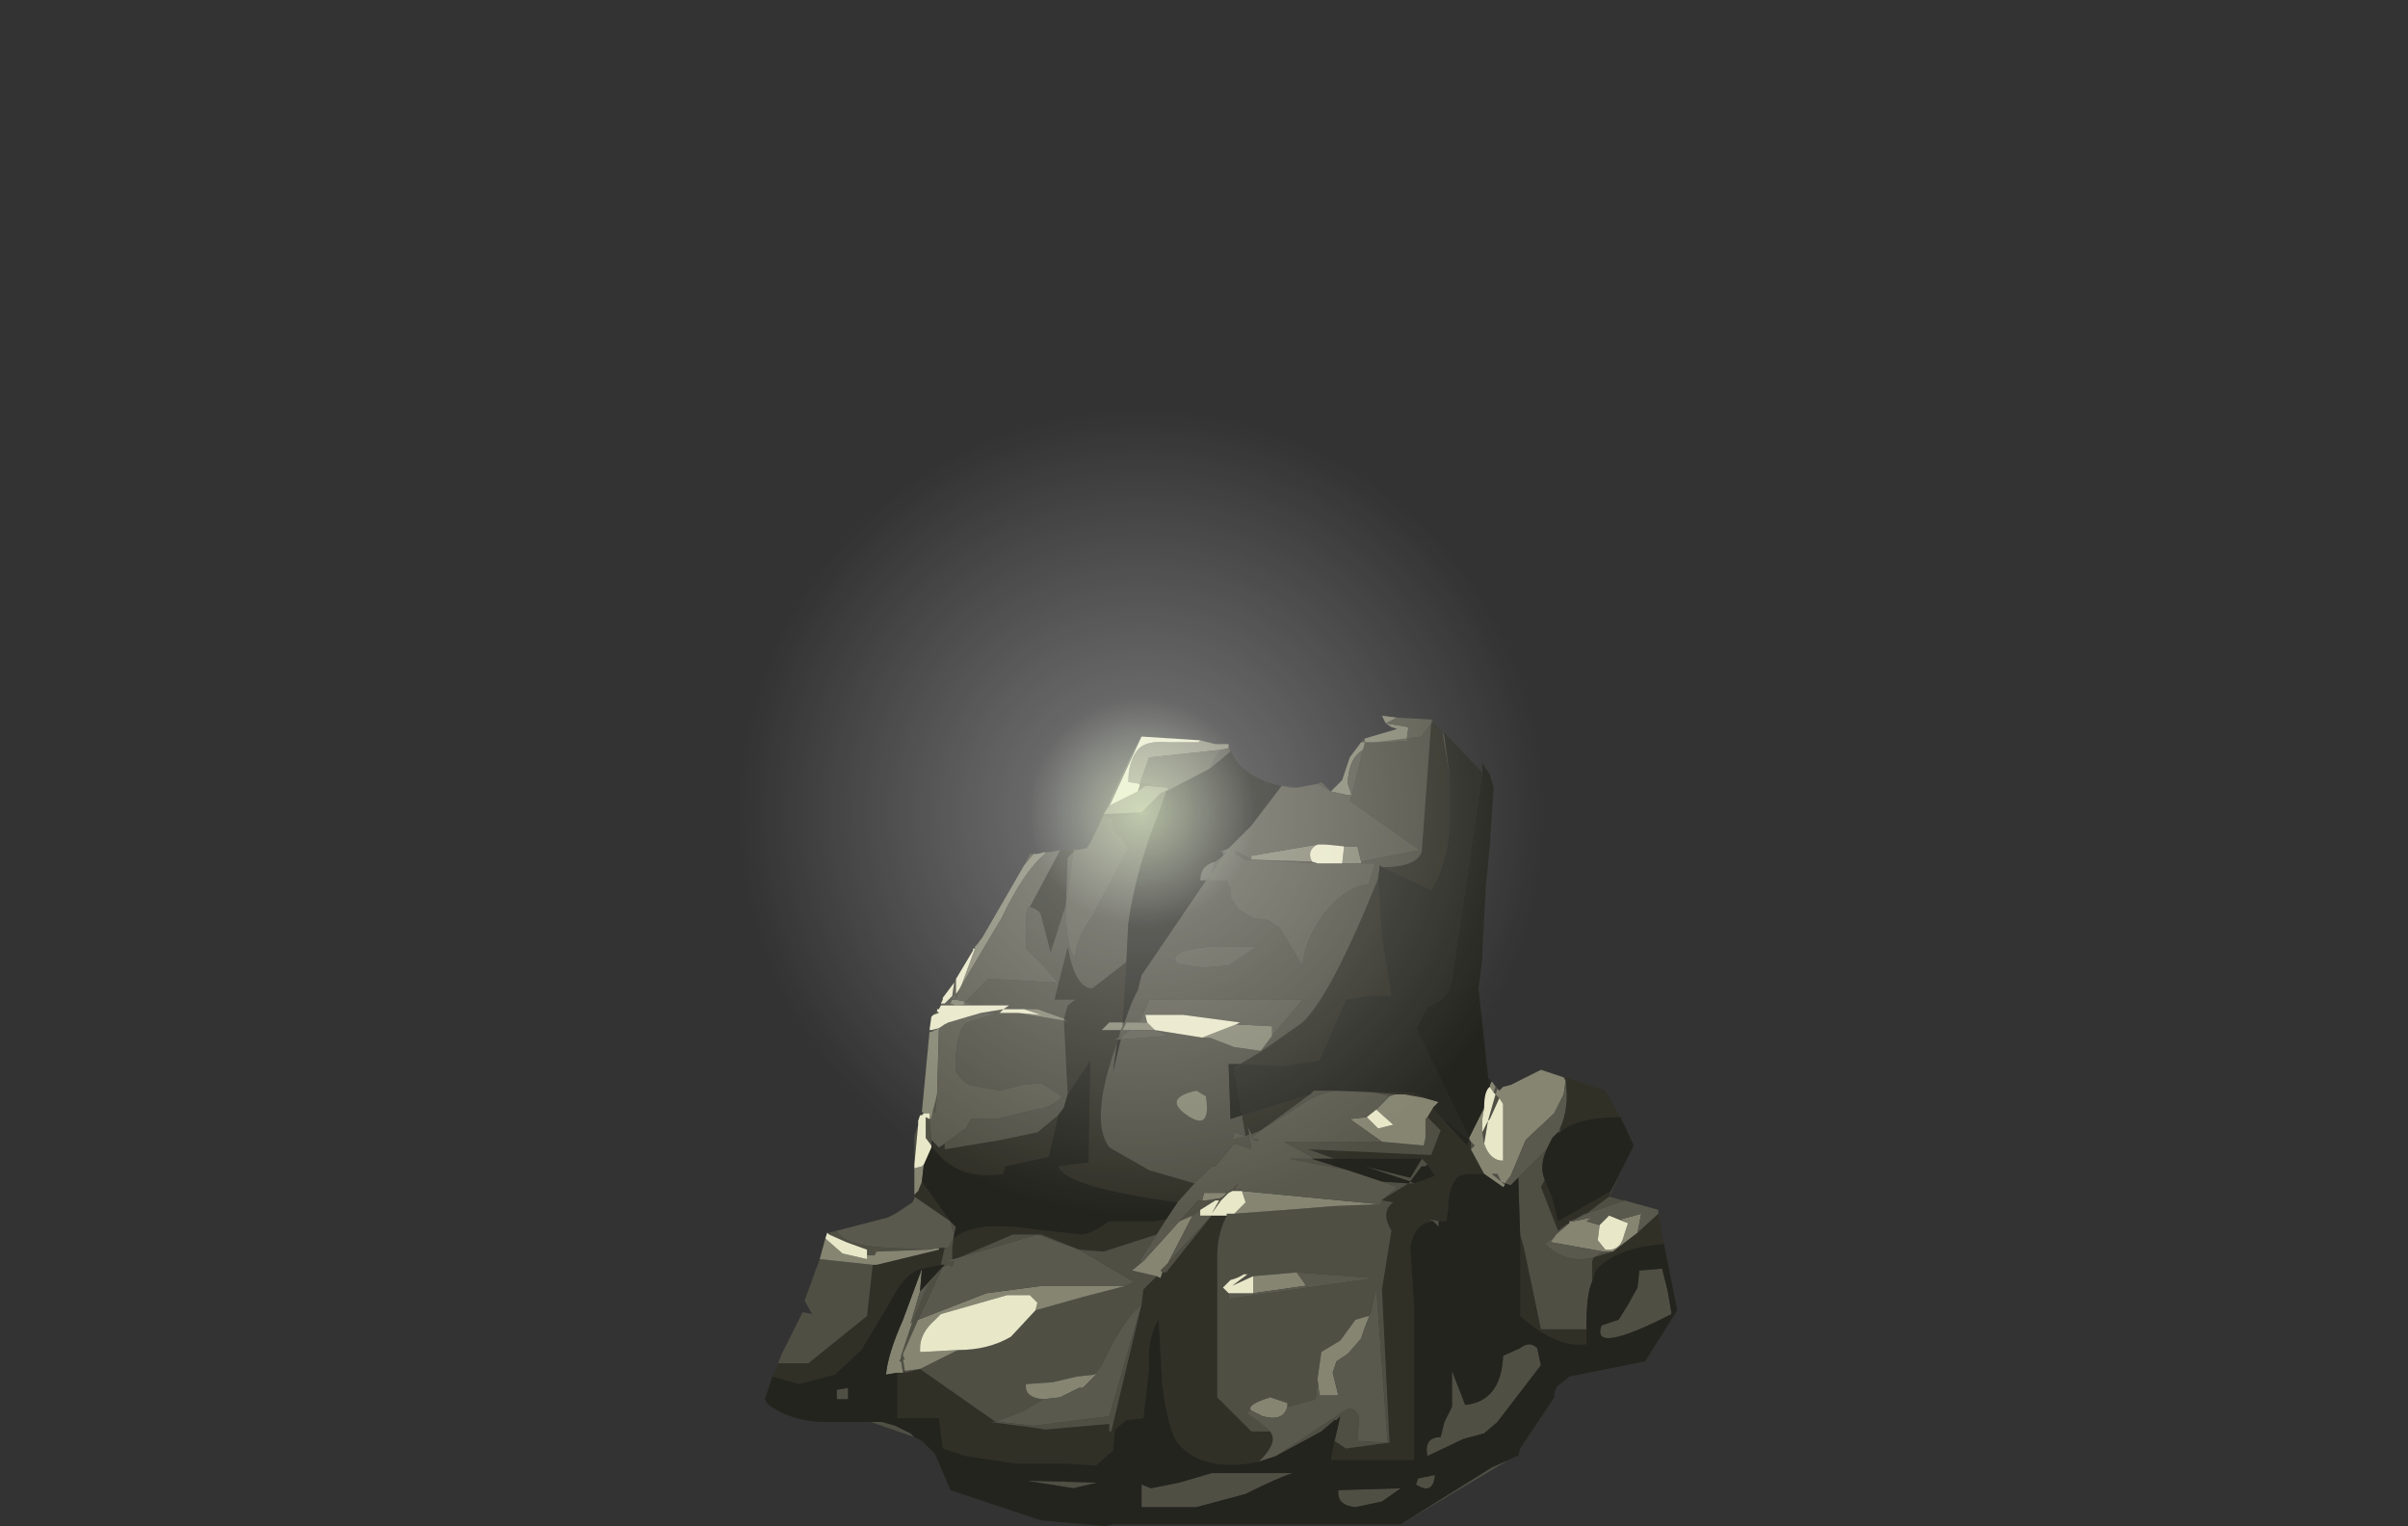 <?xml version="1.0" encoding="UTF-8" standalone="no"?>
<svg xmlns:xlink="http://www.w3.org/1999/xlink" height="40.3px" width="63.6px" xmlns="http://www.w3.org/2000/svg">
  <rect width="100%" height="100%" fill="#333333" stroke="none"/>
  <g transform="matrix(1.0, 0.0, 0.0, 1.0, 0.0, 0.0)">
    <use height="29.65" transform="matrix(1.0, 0.0, 0.0, 1.0, 19.35, 10.65)" width="24.95" xlink:href="#shape0"/>
  </g>
  <defs>
    <g id="shape0" transform="matrix(1.0, 0.0, 0.0, 1.0, -19.35, -10.65)">
      <path d="M41.35 28.55 L41.35 28.5 41.35 28.45 42.4 28.8 42.8 29.5 Q41.65 29.5 41.2 29.9 L41.2 29.8 Q41.45 29.25 41.35 28.55 M43.8 32.05 L43.95 32.85 Q42.65 32.95 42.15 33.55 L42.05 33.85 42.05 33.3 42.1 33.2 42.6 33.05 43.25 32.55 43.8 32.05 M20.4 36.35 L20.55 36.05 20.55 36.0 21.35 36.0 22.9 34.75 23.05 33.4 23.15 33.4 24.8 33.0 24.8 32.95 24.9 32.95 24.95 32.95 24.85 33.4 24.35 33.5 Q23.9 33.6 23.5 34.4 L22.75 35.65 22.05 36.3 21.1 36.55 20.4 36.35 M24.15 31.6 L24.15 31.55 24.25 31.45 24.35 31.2 25.1 32.25 24.15 31.6 M28.0 22.45 L28.3 22.45 28.35 22.4 28.35 22.5 28.2 22.65 28.15 23.9 27.75 25.15 27.5 24.2 Q27.5 24.05 27.2 23.95 L28.0 22.45 M37.85 19.05 L38.1 19.35 38.3 20.55 38.3 21.5 Q38.3 22.7 37.8 23.5 L36.5 22.9 Q37.4 22.9 37.55 22.5 L37.8 19.1 37.85 19.05 M38.85 30.35 L39.2 31.0 38.75 31.0 38.55 31.05 Q38.25 31.25 38.25 31.95 L38.2 32.25 38.0 32.25 37.75 32.2 37.85 32.25 Q37.35 32.3 37.25 32.95 L37.35 34.5 37.35 38.55 35.15 38.55 35.25 38.05 35.55 38.25 36.65 38.1 36.7 38.1 36.5 34.05 36.75 32.5 Q36.45 32.0 36.8 31.75 L36.5 31.7 36.55 31.65 37.2 31.25 37.35 31.25 37.9 31.05 37.7 30.75 37.55 30.6 35.25 30.6 34.55 30.35 37.8 30.5 38.05 29.85 37.7 29.5 37.85 29.25 38.15 29.6 38.75 30.25 38.8 30.1 38.85 30.15 38.85 30.35 M42.55 31.45 L42.5 31.6 41.9 32.05 41.85 32.05 41.6 32.2 41.45 32.25 41.45 32.3 41.35 32.35 41.15 32.5 40.7 31.35 40.8 31.15 41.0 31.65 41.15 32.25 42.55 31.45 M40.15 32.6 L40.25 32.95 40.7 35.1 41.9 35.1 41.9 35.5 Q41.1 35.6 40.15 34.75 L40.15 32.6 M29.75 25.4 L29.65 27.0 29.3 27.0 29.1 27.2 29.6 27.2 29.55 27.4 29.45 27.45 29.55 27.45 29.5 27.55 Q29.15 28.55 29.1 29.1 29.0 29.9 29.3 30.3 L30.35 30.9 31.55 31.25 31.1 31.75 Q28.15 31.35 27.95 30.8 L28.75 30.7 28.8 28.0 28.2 28.9 28.15 27.95 28.1 26.95 28.2 27.0 28.1 26.9 28.2 26.55 28.4 26.4 27.85 26.4 28.2 25.0 Q28.4 26.1 28.85 26.1 L29.75 25.4 M36.4 23.2 L36.5 24.75 36.75 26.3 36.1 26.3 35.55 26.4 35.2 27.2 34.85 28.0 33.9 28.15 32.75 28.1 33.25 27.8 33.55 27.6 34.4 27.0 Q35.15 26.3 36.4 23.2 M32.8 29.45 L34.6 28.9 33.3 29.85 33.05 29.95 32.95 29.75 33.0 29.95 32.9 30.0 32.8 29.45 M35.1 28.8 L37.35 28.85 37.65 29.0 37.1 28.9 36.9 28.9 36.85 28.9 36.3 28.85 35.55 28.8 35.3 28.8 35.1 28.8 M30.8 32.2 L30.55 32.6 29.15 33.05 28.5 33.0 27.5 32.6 27.4 32.6 26.75 32.6 25.35 33.2 25.2 33.25 25.15 33.25 25.15 32.95 25.2 32.6 25.2 32.7 Q25.65 32.3 26.8 32.4 L28.55 32.6 Q28.8 32.6 29.3 32.25 L30.5 32.25 30.8 32.2 M32.0 32.1 L32.4 32.1 Q32.15 32.6 32.15 33.15 L32.15 36.9 33.05 37.8 33.55 37.8 33.6 37.9 Q33.7 38.15 33.25 38.6 31.75 38.9 31.1 38.1 30.85 37.75 30.7 36.6 L30.6 34.85 Q30.3 35.3 30.35 36.15 L30.2 37.45 29.75 37.5 29.45 37.75 29.4 38.3 28.95 38.7 28.15 38.65 26.85 38.65 25.5 38.45 24.9 38.25 24.8 37.45 23.7 37.45 23.7 36.25 23.85 36.25 23.9 36.2 23.9 36.25 24.3 36.15 26.3 37.55 26.15 37.55 27.3 37.7 27.6 37.75 29.3 37.6 29.3 37.8 29.35 37.8 30.15 34.45 30.2 34.05 30.55 33.7 30.65 33.75 30.7 33.6 30.8 33.6 32.0 32.1 M24.95 30.2 L24.95 30.35 26.45 30.1 27.4 29.9 27.95 29.45 27.7 30.55 26.55 30.8 26.5 31.0 Q25.25 31.2 24.6 30.25 L24.6 30.1 24.8 30.3 24.95 30.2" fill="#303027" fill-rule="evenodd" stroke="none"/>
      <path d="M41.35 28.5 L41.35 28.55 41.3 28.45 41.35 28.5 M41.2 29.8 L41.2 29.9 41.15 29.9 41.2 29.8 M40.1 31.1 L40.85 30.35 Q40.65 30.8 40.8 31.15 L40.7 31.35 41.15 32.5 41.35 32.35 41.45 32.3 41.1 32.6 40.8 32.85 Q41.4 33.4 42.1 33.2 L42.35 33.05 42.6 33.05 42.1 33.2 42.05 33.3 42.05 33.85 Q41.9 34.15 41.9 35.1 L40.7 35.1 40.25 32.95 40.15 32.6 40.1 31.1 M42.85 30.85 L42.5 31.6 43.8 31.95 42.9 31.7 41.9 32.05 41.6 32.2 41.85 32.05 41.9 32.05 42.5 31.6 42.55 31.45 42.85 30.85 M39.85 38.55 L37.0 40.25 39.4 38.75 39.85 38.55 M24.15 37.95 L23.0 37.55 23.3 37.55 23.65 37.65 24.05 37.85 24.15 37.95 M20.55 36.0 L20.65 35.75 21.2 34.65 21.45 34.7 21.25 34.35 21.65 33.25 23.05 33.4 22.9 34.75 21.35 36.0 20.55 36.0 M21.9 32.6 L21.9 32.55 22.1 32.5 Q22.3 32.9 23.45 32.95 L24.5 33.0 23.15 33.05 23.1 33.15 22.9 33.15 22.9 33.0 22.35 32.8 21.9 32.6 M24.15 30.75 L24.15 30.0 24.25 29.7 24.15 30.75 M24.35 29.45 L24.35 29.35 24.4 29.4 24.35 29.45 M24.6 27.25 L24.6 27.2 24.8 27.15 24.6 27.25 M24.6 26.85 L24.75 26.7 24.8 26.75 24.65 26.8 24.6 26.85 M24.8 26.65 L24.9 26.4 24.85 26.5 24.95 26.5 25.15 26.3 25.2 25.95 25.25 25.85 25.25 26.25 25.35 26.1 25.25 26.4 25.25 26.25 25.2 26.3 25.15 26.3 25.15 26.4 25.1 26.5 25.25 26.55 24.85 26.55 24.8 26.65 M27.05 22.85 L27.2 22.55 27.3 22.55 27.05 22.85 M28.35 22.4 L28.4 22.45 28.35 22.5 28.15 23.9 Q28.15 25.05 28.4 25.3 28.4 24.8 28.85 24.2 L29.4 23.15 29.8 22.4 29.6 22.1 Q29.35 21.95 29.4 21.65 L29.15 21.5 29.15 21.55 28.85 22.15 29.15 21.5 29.85 20.0 30.15 19.45 29.3 21.3 29.25 21.35 29.15 21.5 30.15 21.45 30.65 20.95 30.85 20.85 30.85 20.8 30.9 20.8 30.85 20.85 30.8 20.9 30.65 21.35 Q30.0 22.95 29.8 24.4 L29.75 25.4 28.85 26.1 Q28.4 26.1 28.2 25.0 L27.85 26.4 28.4 26.4 28.2 26.55 28.1 26.9 28.2 27.0 28.1 26.95 28.15 27.95 28.2 28.9 28.1 29.25 27.95 29.45 27.4 29.9 26.45 30.1 24.95 30.35 24.95 30.2 25.5 29.8 25.65 29.55 25.95 29.55 26.3 29.55 27.35 29.3 Q27.8 29.25 28.05 28.95 L27.5 28.6 27.0 28.65 26.4 28.8 25.6 28.65 25.4 28.5 25.25 28.3 25.25 27.85 Q25.3 27.15 25.55 27.0 L26.35 26.75 25.9 26.75 26.5 26.65 26.4 26.75 26.9 26.75 28.1 26.95 28.1 26.9 27.4 26.65 27.05 26.65 26.5 26.65 26.65 26.55 25.25 26.55 25.65 26.5 25.45 26.5 25.5 26.45 26.1 25.85 27.05 25.9 27.95 25.95 27.55 25.5 27.1 25.05 27.1 24.15 27.15 23.95 27.2 23.95 Q27.5 24.05 27.5 24.2 L27.75 25.15 28.15 23.9 28.2 22.65 28.35 22.5 28.35 22.4 M32.45 19.75 L32.5 19.85 31.95 20.3 32.1 20.0 32.25 19.8 32.45 19.75 M33.85 20.75 L34.25 20.8 34.05 20.8 33.85 20.75 M34.8 20.7 L34.9 20.65 35.15 20.9 34.8 20.7 M35.95 19.6 L36.05 19.5 36.05 19.6 36.3 19.6 37.55 19.45 37.8 19.1 37.8 19.0 37.85 19.05 37.8 19.1 37.55 22.5 Q37.4 22.9 36.5 22.9 L36.45 22.85 36.4 23.2 Q35.15 26.3 34.4 27.0 L33.55 27.6 33.25 27.8 32.75 28.1 32.45 28.1 32.5 29.55 32.8 29.45 32.9 30.0 33.0 29.95 33.05 30.35 32.6 30.2 32.1 30.8 32.0 30.8 31.55 31.25 30.35 30.9 29.3 30.3 Q29.0 29.9 29.1 29.1 29.15 28.55 29.5 27.55 L29.4 28.3 29.6 27.45 30.85 27.35 30.5 27.2 31.75 27.4 31.95 27.4 32.6 27.65 33.3 27.75 33.6 27.35 34.4 26.4 30.35 26.4 30.1 27.0 29.75 27.0 29.65 27.2 29.85 27.2 29.65 27.35 29.6 27.45 29.55 27.45 29.45 27.45 29.55 27.4 29.6 27.2 29.65 27.1 29.65 27.0 29.7 27.0 Q29.9 26.4 30.05 26.15 L30.15 25.75 31.85 23.25 31.95 23.2 31.9 23.25 32.4 23.25 32.5 23.5 32.5 23.7 32.7 24.0 33.1 24.25 33.5 24.3 33.8 24.5 34.4 25.5 Q34.45 24.85 34.95 24.15 35.55 23.4 36.15 23.35 L36.3 22.85 36.35 22.8 35.95 22.8 35.95 22.75 37.5 22.45 35.65 21.15 35.7 21.0 36.0 19.8 36.05 19.6 35.95 19.6 M38.1 19.35 L38.15 19.45 38.3 20.55 38.1 19.35 M39.4 28.55 L39.6 28.8 39.55 28.75 39.5 28.9 39.6 29.0 39.35 29.55 39.3 29.6 39.2 30.2 39.15 29.9 39.3 29.6 39.5 28.9 39.45 28.85 39.5 28.7 39.4 28.55 M38.8 30.05 L38.85 30.15 38.95 30.25 38.85 30.35 38.85 30.15 38.8 30.1 38.8 30.05 M39.75 31.3 L39.65 31.2 39.4 31.0 39.55 31.0 39.65 31.2 39.75 31.25 39.75 31.3 M43.25 34.0 L43.3 33.55 43.9 33.5 44.05 34.1 44.15 34.7 Q42.0 35.8 42.3 35.0 L42.75 34.85 43.0 34.45 43.25 34.0 M42.8 32.2 L43.0 32.3 42.5 32.1 42.8 32.2 M40.6 35.6 L40.7 36.05 39.55 37.55 39.2 37.85 38.65 38.0 37.7 38.45 Q37.6 37.95 38.05 37.95 L38.15 37.55 38.35 37.15 38.35 36.2 38.7 37.1 Q39.65 37.0 39.7 35.8 L40.15 35.6 Q40.4 35.4 40.6 35.6 M30.05 20.9 L30.1 20.75 30.1 20.7 30.4 20.7 30.25 20.75 30.05 20.9 M32.45 22.4 L32.3 22.5 32.4 22.5 32.3 22.6 32.0 23.05 32.1 22.75 32.3 22.6 32.3 22.5 32.2 22.5 32.45 22.4 M34.8 22.8 L33.05 22.7 32.9 22.7 32.7 22.6 32.6 22.5 32.7 22.5 33.05 22.7 34.65 22.75 34.8 22.8 M34.6 28.9 L34.7 28.8 35.1 28.8 35.3 28.8 35.55 28.8 36.3 28.85 36.85 28.9 36.7 28.95 36.3 28.85 35.3 28.8 Q34.8 28.85 34.25 29.25 L33.3 29.85 33.05 30.05 33.25 30.1 33.2 30.15 33.05 30.05 33.05 29.95 33.3 29.85 34.6 28.9 M36.5 30.15 L37.6 30.25 37.65 30.05 37.65 29.55 37.7 29.5 38.05 29.85 37.8 30.5 34.55 30.35 35.25 30.6 34.65 30.6 35.6 30.9 34.05 30.6 34.65 30.6 34.65 30.55 33.9 30.15 36.5 30.15 M30.55 32.6 L30.1 33.3 30.2 33.3 29.9 33.55 30.55 33.7 30.2 34.05 30.15 34.45 29.35 37.8 29.3 37.8 29.3 37.6 27.6 37.75 27.3 37.7 26.15 37.55 26.3 37.55 24.3 36.15 23.9 36.25 23.9 36.2 23.85 36.25 23.8 35.95 23.75 35.95 23.8 35.85 23.8 35.8 23.85 35.65 24.1 34.9 24.5 33.95 24.85 33.5 24.9 33.45 24.95 33.4 24.85 33.4 24.95 32.95 25.05 32.95 25.15 32.75 25.2 32.6 25.15 32.95 25.15 33.25 24.95 33.3 25.2 33.3 25.15 33.45 25.05 33.4 24.9 33.45 24.25 34.85 23.85 35.75 23.85 35.8 23.9 35.9 23.85 35.9 23.9 36.2 24.3 36.15 25.3 35.65 Q26.1 35.65 26.7 35.3 L27.35 34.6 28.6 34.25 29.75 33.95 29.95 33.85 28.5 33.0 27.4 32.6 25.35 33.2 26.75 32.6 27.4 32.6 27.5 32.6 28.5 33.0 29.15 33.05 30.55 32.6 M31.15 32.25 L31.65 31.7 31.75 31.7 31.85 31.7 32.15 31.65 32.2 31.65 32.3 31.6 32.4 31.5 32.5 31.45 32.7 31.25 32.6 31.45 32.75 31.4 32.8 31.45 32.6 31.45 32.55 31.45 32.45 31.5 32.25 31.7 32.0 32.05 32.2 31.7 32.1 31.7 31.7 31.95 31.5 32.1 31.15 32.25 M36.45 31.8 L36.5 31.7 36.45 31.7 36.55 31.65 36.9 31.35 36.5 31.2 37.2 31.25 37.25 31.2 36.05 30.8 37.25 31.1 37.55 30.6 37.7 30.75 37.65 30.8 37.55 30.8 37.25 31.2 37.35 31.25 37.2 31.25 36.55 31.65 36.5 31.7 36.8 31.75 Q36.45 32.0 36.75 32.5 L36.5 34.05 36.7 38.1 36.65 38.1 36.35 34.0 36.2 34.7 36.2 34.65 36.15 34.75 35.8 34.85 35.4 35.4 34.9 35.7 34.8 36.4 34.8 36.45 34.75 36.95 34.0 37.15 34.0 37.05 33.55 36.9 Q32.9 37.1 33.05 37.25 L32.9 37.3 33.25 37.55 33.55 37.8 33.05 37.8 32.15 36.9 32.15 33.15 Q32.15 32.6 32.4 32.1 L32.4 32.05 32.6 32.05 34.6 31.9 35.2 31.85 36.45 31.8 M32.45 25.5 L33.2 25.0 31.95 25.0 Q30.8 25.1 31.1 25.45 L31.75 25.55 32.45 25.5 M32.9 30.0 L32.6 29.9 32.55 30.1 32.9 30.0 M31.6 28.8 Q30.7 29.0 31.35 29.45 32.0 29.9 31.85 28.95 L31.6 28.8 M32.45 34.15 L32.45 34.3 36.3 33.75 34.25 33.6 33.1 33.7 32.55 33.95 32.95 33.65 32.85 33.65 Q32.7 33.75 32.5 33.8 L32.3 34.0 32.45 34.15 M30.7 33.6 L30.65 33.55 30.85 33.35 32.0 32.1 30.8 33.6 30.7 33.6 M38.0 32.25 L38.0 32.4 37.85 32.25 37.75 32.2 38.0 32.25 M35.25 38.05 L35.4 37.4 35.3 37.5 35.25 37.5 34.9 37.8 33.7 38.45 35.6 37.2 Q35.75 37.15 35.9 37.4 L35.85 38.05 36.65 38.1 35.55 38.25 35.25 38.05 M25.1 32.25 L25.25 32.4 25.2 32.6 25.1 32.25 M24.75 28.9 L24.7 29.4 24.65 29.3 24.75 28.9 M24.55 29.55 L24.6 30.1 24.6 30.25 24.45 30.05 24.45 29.5 24.55 29.55 M22.1 36.95 L22.1 36.7 22.4 36.65 22.4 36.95 22.1 36.95 M28.9 36.3 L28.45 36.35 27.8 36.5 27.1 36.55 Q27.05 36.9 27.55 36.95 L27.05 37.25 26.3 37.55 26.4 37.55 27.3 37.65 29.3 37.4 30.15 34.45 Q29.65 34.85 29.1 36.05 L28.9 36.3 M28.7 36.55 L28.8 36.45 28.75 36.5 28.7 36.55 M30.15 39.8 L30.15 39.2 30.4 39.3 31.15 39.15 32.0 38.9 34.15 38.9 Q33.8 39.0 32.9 39.45 L31.6 39.8 30.15 39.8 M29.0 39.15 L28.35 39.3 27.1 39.1 29.0 39.15 M37.4 39.2 L37.45 39.05 37.4 39.05 37.9 38.95 Q37.85 39.5 37.4 39.2 M36.5 39.65 L35.8 39.8 Q35.3 39.75 35.35 39.35 L37.0 39.3 36.5 39.65" fill="#4f4f44" fill-rule="evenodd" stroke="none"/>
      <path d="M41.3 28.45 L41.35 28.55 41.3 28.9 41.05 29.4 40.3 30.1 39.9 31.05 39.75 31.25 39.65 31.2 39.55 31.0 39.4 31.0 39.65 31.2 39.75 31.3 39.7 31.35 39.2 31.0 38.85 30.35 38.95 30.25 38.85 30.15 38.8 30.05 39.2 29.25 39.15 29.55 39.15 29.9 39.2 30.2 Q39.35 30.65 39.7 30.65 L39.7 29.15 39.6 29.0 39.5 28.9 39.55 28.75 39.6 28.8 39.7 28.7 39.9 28.65 40.7 28.25 41.3 28.45 M21.65 33.25 L21.8 32.7 21.85 32.75 22.25 33.1 22.9 33.25 22.9 33.15 23.1 33.15 23.15 33.05 24.5 33.0 24.8 32.95 24.8 33.0 23.15 33.4 23.05 33.4 21.65 33.25 M24.15 31.55 L24.15 30.85 24.35 30.8 24.4 30.75 24.35 31.2 24.25 31.45 24.15 31.55 M24.35 29.35 L24.55 27.25 24.6 27.25 24.8 27.15 24.75 28.9 24.65 29.3 24.6 29.55 24.55 29.55 24.55 29.4 24.4 29.4 24.35 29.35 M25.75 25.05 L25.75 25.0 25.8 24.95 25.95 24.75 27.05 22.85 27.3 22.55 27.4 22.55 27.6 22.5 27.6 22.55 Q27.05 23.0 26.45 24.25 L25.35 26.1 25.4 26.0 25.75 25.05 M31.7 19.55 L32.1 19.65 32.45 19.65 32.45 19.75 32.25 19.8 30.35 20.0 30.1 20.7 29.8 20.65 Q29.8 20.1 30.05 19.8 30.25 19.55 30.85 19.6 L31.65 19.6 31.7 19.55 M35.15 20.9 L35.45 20.6 35.65 20.0 35.95 19.6 36.05 19.6 36.0 19.8 Q35.6 20.05 35.6 20.7 L35.7 21.0 35.6 21.0 35.15 20.9 M36.05 19.5 L36.9 19.25 36.75 19.2 36.6 19.1 36.5 18.9 36.9 18.95 36.6 19.1 37.2 19.2 37.15 19.55 36.3 19.6 36.05 19.6 36.05 19.5 M42.8 32.2 L43.35 32.05 43.25 32.55 42.6 33.05 42.35 33.05 40.95 32.8 41.1 32.6 41.45 32.3 41.45 32.25 41.55 32.25 42.05 32.15 41.9 32.25 42.25 32.35 42.2 32.75 42.4 33.0 Q42.8 33.05 42.9 32.6 L43.0 32.3 42.8 32.2 M30.85 20.8 L30.85 20.85 30.65 20.95 30.15 21.45 29.15 21.5 29.25 21.35 29.3 21.3 29.35 21.25 30.05 20.9 30.25 20.75 30.85 20.8 M35.95 22.8 L35.45 22.8 35.5 22.35 35.85 22.35 35.95 22.75 35.95 22.8 M33.05 22.7 L33.05 22.6 34.8 22.3 Q34.5 22.45 34.65 22.75 L33.05 22.7 M37.65 29.0 L38.0 29.1 37.85 29.25 37.7 29.5 37.65 29.55 37.65 30.05 37.6 30.25 36.5 30.15 35.65 29.55 36.1 29.5 36.4 29.8 36.8 29.7 36.35 29.3 36.7 28.95 36.85 28.9 36.9 28.9 37.1 28.9 37.65 29.0 M30.2 33.3 L31.15 32.25 31.5 32.1 30.85 33.35 30.65 33.55 30.7 33.6 30.65 33.75 30.55 33.7 29.9 33.55 30.2 33.3 M31.75 31.7 L31.8 31.5 32.4 31.5 32.3 31.6 32.2 31.65 32.15 31.65 31.85 31.7 31.75 31.7 M32.8 31.45 L36.45 31.8 35.2 31.85 34.6 31.9 32.6 32.05 32.9 31.75 32.8 31.45 M39.45 28.85 L39.35 28.7 39.35 28.65 39.4 28.55 39.5 28.7 39.45 28.85 M33.6 27.35 L33.3 27.75 32.6 27.65 31.95 27.4 31.75 27.4 32.65 27.05 33.6 27.1 33.6 27.35 M30.1 27.0 L30.3 27.0 30.5 27.2 29.85 27.2 29.65 27.2 29.75 27.0 30.1 27.0 M31.6 28.8 L31.85 28.95 Q32.0 29.9 31.35 29.45 30.7 29.0 31.6 28.8 M34.25 33.6 L34.5 33.95 33.1 34.15 33.1 33.7 34.25 33.6 M23.85 36.25 L23.7 36.25 23.4 36.3 Q23.45 35.75 23.85 34.85 L24.35 33.5 24.3 34.1 24.05 34.95 24.1 34.9 23.85 35.65 23.8 35.8 23.8 35.85 23.75 35.95 23.8 35.95 23.85 36.25 M33.05 37.25 Q32.9 37.1 33.55 36.9 L34.0 37.05 34.0 37.15 Q33.9 37.55 33.35 37.4 L33.05 37.25 M34.8 36.45 L34.8 36.4 34.9 35.7 35.4 35.4 35.8 34.85 36.15 34.75 36.15 34.8 36.05 35.05 35.95 35.35 35.6 35.75 35.3 35.95 35.2 36.25 35.35 36.85 34.85 36.85 34.8 36.45 M27.05 26.65 L27.4 26.65 28.1 26.9 28.1 26.95 26.9 26.75 27.5 26.8 27.05 26.65 M29.6 27.2 L29.1 27.2 29.3 27.0 29.65 27.0 29.65 27.1 29.6 27.2 M25.25 26.4 L25.5 26.45 25.45 26.5 25.65 26.5 25.25 26.55 25.1 26.5 25.15 26.4 25.25 26.4 M24.25 34.85 L26.05 34.15 27.55 33.95 29.75 33.95 28.6 34.25 27.35 34.6 27.4 34.4 27.35 34.35 27.2 34.2 26.6 34.2 24.85 34.7 24.7 34.85 Q24.3 35.2 24.3 35.6 L24.3 35.7 24.4 35.7 25.3 35.65 24.3 36.15 23.9 36.2 23.85 35.9 23.9 35.9 23.85 35.8 23.85 35.75 24.25 34.85 M27.55 36.95 Q27.05 36.9 27.1 36.55 L27.8 36.5 28.45 36.35 28.9 36.3 29.0 36.25 28.8 36.45 28.7 36.55 28.6 36.65 28.5 36.65 28.0 36.9 27.55 36.95" fill="#858572" fill-rule="evenodd" stroke="none"/>
      <path d="M41.35 28.55 Q41.45 29.25 41.2 29.8 L41.15 29.9 41.0 30.05 40.85 30.35 40.1 31.1 39.9 31.3 39.75 31.25 39.9 31.05 40.3 30.1 41.05 29.4 41.3 28.9 41.35 28.55 M43.8 31.95 L43.8 32.05 43.25 32.55 43.35 32.05 42.8 32.2 42.5 32.1 42.25 32.35 41.9 32.25 42.05 32.15 41.55 32.25 41.45 32.25 41.6 32.2 41.9 32.05 42.9 31.7 43.8 31.95 M22.1 32.5 L23.45 32.15 23.65 32.05 24.1 31.75 24.15 31.65 24.15 31.6 25.1 32.25 25.2 32.6 25.15 32.75 25.05 32.95 24.95 32.95 24.9 32.95 24.8 32.95 24.5 33.0 23.45 32.95 Q22.3 32.9 22.1 32.5 M27.6 22.5 L27.75 22.5 28.0 22.45 27.2 23.95 27.15 23.95 27.1 24.15 27.1 25.05 27.55 25.5 27.95 25.95 27.05 25.9 26.1 25.85 25.5 26.45 25.25 26.4 25.35 26.1 26.45 24.25 Q27.05 23.0 27.6 22.55 L27.6 22.5 M28.4 22.45 L28.7 22.4 28.8 22.25 28.85 22.15 29.15 21.55 29.15 21.5 29.4 21.65 Q29.35 21.95 29.6 22.1 L29.8 22.4 29.4 23.15 28.85 24.2 Q28.4 24.8 28.4 25.3 28.15 25.05 28.15 23.9 L28.35 22.5 28.4 22.45 M34.25 20.8 L34.8 20.7 35.15 20.9 35.6 21.0 35.7 21.0 35.65 21.15 37.5 22.45 35.95 22.75 35.85 22.35 35.5 22.35 35.0 22.3 34.8 22.3 33.05 22.6 33.05 22.7 32.7 22.5 32.6 22.5 32.7 22.6 32.9 22.7 33.05 22.7 34.8 22.8 35.1 22.8 35.2 22.8 35.45 22.8 35.95 22.8 36.35 22.8 36.3 22.85 36.15 23.35 Q35.55 23.4 34.95 24.15 34.45 24.85 34.4 25.5 L33.8 24.5 33.5 24.3 33.1 24.25 32.7 24.0 32.5 23.7 32.5 23.5 32.4 23.25 31.9 23.25 31.95 23.2 31.85 23.25 31.7 23.25 Q31.7 22.85 32.1 22.75 L32.0 23.05 32.3 22.6 32.4 22.5 32.3 22.5 32.45 22.4 33.05 21.8 33.85 20.75 34.05 20.8 34.25 20.8 M36.9 18.95 L37.8 19.0 37.8 19.1 37.55 19.45 36.3 19.6 37.15 19.55 37.2 19.2 36.6 19.1 36.9 18.95 M42.35 33.05 L42.1 33.2 Q41.4 33.4 40.8 32.85 L41.1 32.6 40.95 32.8 42.35 33.05 M30.85 20.8 L30.25 20.75 30.4 20.7 30.1 20.7 30.35 20.0 32.25 19.8 32.1 20.0 31.95 20.3 30.8 20.9 30.85 20.85 30.9 20.8 30.85 20.8 M35.7 21.0 L35.6 20.7 Q35.6 20.05 36.0 19.8 L35.7 21.0 M36.7 28.95 L36.35 29.3 36.1 29.5 35.65 29.55 36.5 30.15 33.9 30.15 34.65 30.55 34.65 30.6 34.05 30.6 35.6 30.9 36.5 31.2 36.9 31.35 36.55 31.65 36.45 31.7 36.5 31.7 36.45 31.8 32.8 31.45 32.75 31.4 32.6 31.45 32.7 31.25 32.5 31.45 32.4 31.5 31.8 31.5 31.75 31.7 31.65 31.7 31.15 32.25 30.2 33.3 30.1 33.3 30.55 32.6 30.8 32.2 31.1 31.75 31.55 31.25 32.0 30.8 32.1 30.8 32.6 30.2 33.05 30.35 33.0 29.95 32.95 29.75 33.05 29.95 33.05 30.05 33.2 30.15 33.25 30.1 33.05 30.05 33.3 29.85 34.25 29.25 Q34.8 28.85 35.3 28.8 L36.3 28.85 36.7 28.95 M33.6 27.35 L33.6 27.1 32.65 27.05 32.75 27.0 31.25 26.8 30.25 26.8 30.3 27.0 30.1 27.0 30.35 26.4 34.4 26.4 33.6 27.35 M30.5 27.2 L30.85 27.35 29.6 27.45 29.65 27.35 29.85 27.2 30.5 27.2 M32.45 25.5 L31.75 25.55 31.1 25.45 Q30.8 25.1 31.95 25.0 L33.2 25.0 32.45 25.5 M32.9 30.0 L32.55 30.1 32.6 29.9 32.9 30.0 M33.1 34.15 L34.5 33.95 34.25 33.6 36.3 33.75 32.45 34.3 32.45 34.15 33.1 34.15 M31.7 31.95 L31.7 32.1 32.0 32.1 30.85 33.35 31.5 32.1 31.7 31.95 M33.25 38.6 Q33.7 38.15 33.6 37.9 L33.55 37.8 33.25 37.55 32.9 37.3 33.05 37.25 33.35 37.4 Q33.9 37.55 34.0 37.15 L34.75 36.95 34.8 36.45 34.85 36.85 35.35 36.85 35.2 36.25 35.3 35.95 35.6 35.75 35.95 35.35 36.05 35.05 36.15 34.8 36.15 34.75 36.2 34.65 36.2 34.7 36.35 34.0 36.65 38.1 35.85 38.05 35.9 37.4 Q35.75 37.15 35.6 37.2 L33.7 38.45 33.25 38.6 M25.9 26.75 L26.35 26.75 25.55 27.0 Q25.3 27.15 25.25 27.85 L25.25 28.3 25.4 28.5 25.6 28.65 26.4 28.8 27.0 28.65 27.5 28.6 28.05 28.95 Q27.8 29.25 27.35 29.3 L26.3 29.55 25.95 29.55 25.65 29.55 25.5 29.8 24.95 30.2 24.8 30.3 24.6 30.1 24.55 29.55 24.6 29.55 24.65 29.3 24.7 29.4 24.75 28.9 24.8 27.15 24.95 27.05 25.05 27.0 25.9 26.75 M25.15 26.4 L25.15 26.3 25.2 26.3 25.25 26.25 25.25 26.4 25.15 26.4 M25.15 33.25 L25.2 33.25 25.35 33.2 27.4 32.6 28.5 33.0 29.95 33.85 29.75 33.95 27.55 33.95 26.05 34.15 24.25 34.85 24.9 33.45 25.05 33.4 25.15 33.45 25.2 33.3 24.95 33.3 25.15 33.25 M24.3 34.1 L24.85 33.5 24.5 33.95 24.1 34.9 24.05 34.95 24.3 34.1 M27.55 36.95 L28.0 36.9 28.5 36.65 28.6 36.65 28.7 36.55 28.75 36.5 28.8 36.45 29.0 36.25 28.9 36.3 29.1 36.05 Q29.65 34.85 30.15 34.45 L29.3 37.4 27.3 37.65 26.4 37.55 26.3 37.55 27.05 37.25 27.55 36.95" fill="#59594d" fill-rule="evenodd" stroke="none"/>
      <path d="M41.2 29.9 Q41.65 29.5 42.8 29.5 L43.15 30.25 42.85 30.85 42.55 31.45 41.15 32.25 41.0 31.65 40.8 31.15 Q40.65 30.8 40.85 30.35 L41.0 30.05 41.15 29.9 41.2 29.9 M39.75 31.25 L39.9 31.3 40.1 31.1 40.15 32.6 40.15 34.75 Q41.1 35.6 41.9 35.5 L41.9 35.1 Q41.9 34.15 42.05 33.85 L42.15 33.55 Q42.65 32.95 43.95 32.85 L44.3 34.6 43.45 35.95 41.45 36.35 41.2 36.55 Q41.05 36.65 41.05 36.9 L40.15 38.25 40.1 38.45 40.05 38.45 39.85 38.55 39.4 38.75 37.0 40.25 29.4 40.25 29.2 40.3 27.5 40.15 25.1 39.35 24.7 38.4 24.35 38.05 24.15 37.95 24.05 37.85 23.65 37.65 23.3 37.55 23.0 37.55 21.65 37.55 Q20.85 37.5 20.3 37.1 L20.2 36.95 20.4 36.35 21.1 36.55 22.05 36.3 22.75 35.65 23.5 34.4 Q23.9 33.6 24.35 33.5 L24.85 33.4 24.95 33.4 24.9 33.45 24.85 33.5 24.3 34.1 24.35 33.5 23.85 34.85 Q23.45 35.75 23.4 36.3 L23.7 36.25 23.7 37.45 24.8 37.45 24.9 38.25 25.5 38.45 26.85 38.65 28.15 38.65 28.95 38.7 29.4 38.3 29.45 37.75 29.75 37.5 30.2 37.45 30.35 36.15 Q30.3 35.3 30.6 34.85 L30.7 36.6 Q30.85 37.75 31.1 38.1 31.75 38.9 33.25 38.6 L33.7 38.45 34.9 37.8 35.25 37.5 35.3 37.5 35.4 37.4 35.25 38.05 35.15 38.55 37.35 38.55 37.35 34.5 37.25 32.95 Q37.35 32.3 37.85 32.25 L38.0 32.4 38.0 32.25 38.2 32.25 38.25 31.95 Q38.25 31.25 38.55 31.05 L38.75 31.0 39.2 31.0 39.7 31.35 39.75 31.3 39.75 31.25 M32.5 19.85 L32.5 19.8 Q32.7 20.35 33.45 20.65 L33.8 20.75 33.85 20.75 33.05 21.8 32.45 22.4 32.2 22.5 32.3 22.5 32.3 22.6 32.1 22.75 Q31.7 22.85 31.7 23.25 L31.85 23.25 30.15 25.75 30.05 26.15 Q29.9 26.4 29.7 27.0 L29.65 27.0 29.75 25.4 29.8 24.4 Q30.0 22.95 30.65 21.35 L30.8 20.9 31.95 20.3 32.5 19.85 M39.15 20.4 L39.15 20.15 39.35 20.45 39.45 20.8 39.35 22.3 39.25 23.35 39.15 25.15 39.15 25.35 39.05 26.1 39.3 28.4 39.3 28.45 39.35 28.65 39.35 28.7 Q39.2 28.8 39.2 29.25 L38.8 30.05 37.4 27.15 37.7 26.6 Q38.3 26.35 38.35 25.85 L39.15 20.4 M43.25 34.0 L43.0 34.45 42.75 34.85 42.3 35.0 Q42.0 35.8 44.15 34.7 L44.05 34.1 43.9 33.5 43.3 33.55 43.25 34.0 M40.6 35.6 Q40.4 35.4 40.15 35.6 L39.7 35.8 Q39.65 37.0 38.7 37.1 L38.35 36.2 38.35 37.15 38.15 37.55 38.05 37.95 Q37.6 37.95 37.7 38.45 L38.65 38.0 39.2 37.85 39.55 37.55 40.7 36.05 40.6 35.6 M36.4 23.2 L36.45 22.85 36.5 22.9 36.5 22.95 36.4 23.2 M32.75 28.1 L32.6 28.2 32.8 29.45 32.5 29.55 32.45 28.1 32.75 28.1 M38.15 29.6 L38.15 29.55 38.8 30.1 38.75 30.25 38.15 29.6 M31.1 31.75 L30.8 32.2 30.5 32.25 29.3 32.25 Q28.8 32.6 28.55 32.6 L26.8 32.4 Q25.65 32.3 25.2 32.7 L25.2 32.6 25.25 32.4 25.1 32.25 24.35 31.2 24.4 30.75 24.6 30.3 24.6 30.25 Q25.25 31.2 26.5 31.0 L26.55 30.8 27.7 30.55 27.95 29.45 28.1 29.25 28.2 28.9 28.8 28.0 28.75 30.7 27.95 30.8 Q28.15 31.35 31.1 31.75 M36.5 31.2 L35.6 30.9 34.65 30.6 35.25 30.6 37.55 30.6 37.25 31.1 36.05 30.8 37.25 31.2 37.2 31.25 36.5 31.2 M37.35 31.25 L37.25 31.2 37.55 30.8 37.65 30.8 37.7 30.75 37.9 31.05 37.35 31.25 M29.6 27.45 L29.4 28.3 29.5 27.55 29.55 27.45 29.6 27.45 M22.1 36.95 L22.4 36.95 22.4 36.65 22.1 36.7 22.1 36.95 M29.0 39.15 L27.1 39.1 28.35 39.3 29.0 39.15 M30.15 39.8 L31.6 39.8 32.9 39.45 Q33.8 39.0 34.15 38.9 L32.0 38.9 31.15 39.15 30.4 39.3 30.15 39.2 30.15 39.8 M36.5 39.65 L37.0 39.3 35.35 39.35 Q35.3 39.75 35.8 39.8 L36.5 39.65 M37.4 39.2 Q37.85 39.5 37.9 38.95 L37.4 39.05 37.45 39.05 37.4 39.2" fill="#24241e" fill-rule="evenodd" stroke="none"/>
      <path d="M21.8 32.7 L21.85 32.55 21.9 32.6 22.35 32.8 22.9 33.0 22.9 33.15 22.9 33.25 22.25 33.1 21.85 32.75 21.8 32.7 M24.15 30.85 L24.15 30.75 24.25 29.7 24.25 29.6 24.3 29.45 24.35 29.45 24.4 29.4 24.55 29.4 24.55 29.55 24.45 29.5 24.45 30.05 24.6 30.25 24.6 30.3 24.4 30.75 24.35 30.8 24.15 30.85 M24.6 27.2 L24.55 27.2 24.6 26.85 24.65 26.8 24.8 26.75 24.75 26.7 24.75 26.65 24.8 26.65 24.85 26.55 25.25 26.55 26.65 26.55 26.5 26.65 27.05 26.65 27.5 26.8 26.9 26.75 26.4 26.75 26.5 26.65 25.9 26.75 25.05 27.0 24.95 27.05 24.8 27.15 24.6 27.2 M24.9 26.4 L24.9 26.35 25.2 25.95 25.15 26.3 24.95 26.5 24.85 26.5 24.9 26.4 M25.25 25.85 L25.7 25.1 25.7 25.05 25.75 25.05 25.4 26.0 25.35 26.1 25.25 26.25 25.25 25.85 M30.15 19.45 L31.7 19.55 31.65 19.6 30.85 19.6 Q30.25 19.55 30.05 19.8 29.8 20.1 29.8 20.65 L30.1 20.7 30.1 20.75 30.05 20.9 29.35 21.25 29.3 21.3 30.15 19.45 M39.6 29.0 L39.7 29.15 39.7 30.65 Q39.35 30.65 39.2 30.2 L39.3 29.6 39.35 29.55 39.6 29.0 M39.15 29.9 L39.15 29.55 39.2 29.25 Q39.2 28.8 39.35 28.7 L39.45 28.85 39.5 28.9 39.3 29.6 39.15 29.9 M43.0 32.3 L42.9 32.6 Q42.8 33.05 42.4 33.0 L42.2 32.75 42.25 32.35 42.5 32.1 43.0 32.3 M35.45 22.8 L35.2 22.8 35.1 22.8 34.8 22.8 34.65 22.75 Q34.5 22.45 34.8 22.3 L35.0 22.3 35.5 22.35 35.45 22.8 M36.35 29.3 L36.8 29.7 36.4 29.8 36.1 29.5 36.35 29.3 M32.65 27.05 L31.75 27.4 30.5 27.2 30.3 27.0 30.25 26.8 31.25 26.8 32.75 27.0 32.65 27.05 M33.1 34.15 L32.45 34.15 32.3 34.0 32.5 33.8 Q32.7 33.75 32.85 33.65 L32.95 33.65 32.55 33.95 33.1 33.7 33.1 34.15 M31.7 31.95 L32.1 31.7 32.2 31.7 32.0 32.05 32.25 31.7 32.45 31.5 32.55 31.45 32.6 31.45 32.8 31.45 32.9 31.75 32.6 32.05 32.4 32.05 32.4 32.1 32.0 32.1 31.7 32.1 31.7 31.95 M25.3 35.65 L24.4 35.7 24.3 35.7 24.3 35.6 Q24.3 35.2 24.7 34.85 L24.85 34.7 26.6 34.2 27.2 34.2 27.35 34.35 27.4 34.4 27.35 34.6 26.7 35.3 Q26.1 35.65 25.3 35.65" fill="#e8e7c8" fill-rule="evenodd" stroke="none"/>
      <path d="M38.15 19.45 L38.15 19.35 39.15 20.4 38.35 25.85 Q38.3 26.35 37.7 26.6 L37.4 27.15 38.8 30.05 38.8 30.1 38.15 29.55 38.15 29.6 37.85 29.25 38.0 29.1 37.65 29.0 37.35 28.85 35.1 28.8 34.7 28.8 34.6 28.9 32.8 29.45 32.6 28.2 32.75 28.1 33.9 28.15 34.85 28.0 35.2 27.2 35.55 26.4 36.1 26.3 36.75 26.3 36.5 24.75 36.4 23.2 36.5 22.95 36.5 22.9 37.8 23.5 Q38.3 22.7 38.3 21.5 L38.3 20.55 38.15 19.45 M39.3 28.45 L39.4 28.55 39.35 28.65 39.3 28.45" fill="#292923" fill-rule="evenodd" stroke="none"/>
      <path d="M19.35 21.45 Q19.35 17.0 22.5 13.85 25.65 10.65 30.15 10.65 34.6 10.65 37.8 13.85 40.95 17.0 40.95 21.45 40.95 25.95 37.8 29.1 34.6 32.25 30.15 32.25 25.65 32.25 22.5 29.1 19.35 25.95 19.35 21.45" fill="url(#gradient0)" fill-rule="evenodd" stroke="none"/>
    </g>
    <radialGradient cx="0" cy="0" gradientTransform="matrix(0.013, 0.0, 0.0, -0.013, 30.15, 21.45)" gradientUnits="userSpaceOnUse" id="gradient0" r="819.2" spreadMethod="pad">
      <stop offset="0.0" stop-color="#eefdd7" stop-opacity="0.706"/>
      <stop offset="0.282" stop-color="#ffffff" stop-opacity="0.259"/>
      <stop offset="1.0" stop-color="#ffffff" stop-opacity="0.0"/>
    </radialGradient>
  </defs>
</svg>
